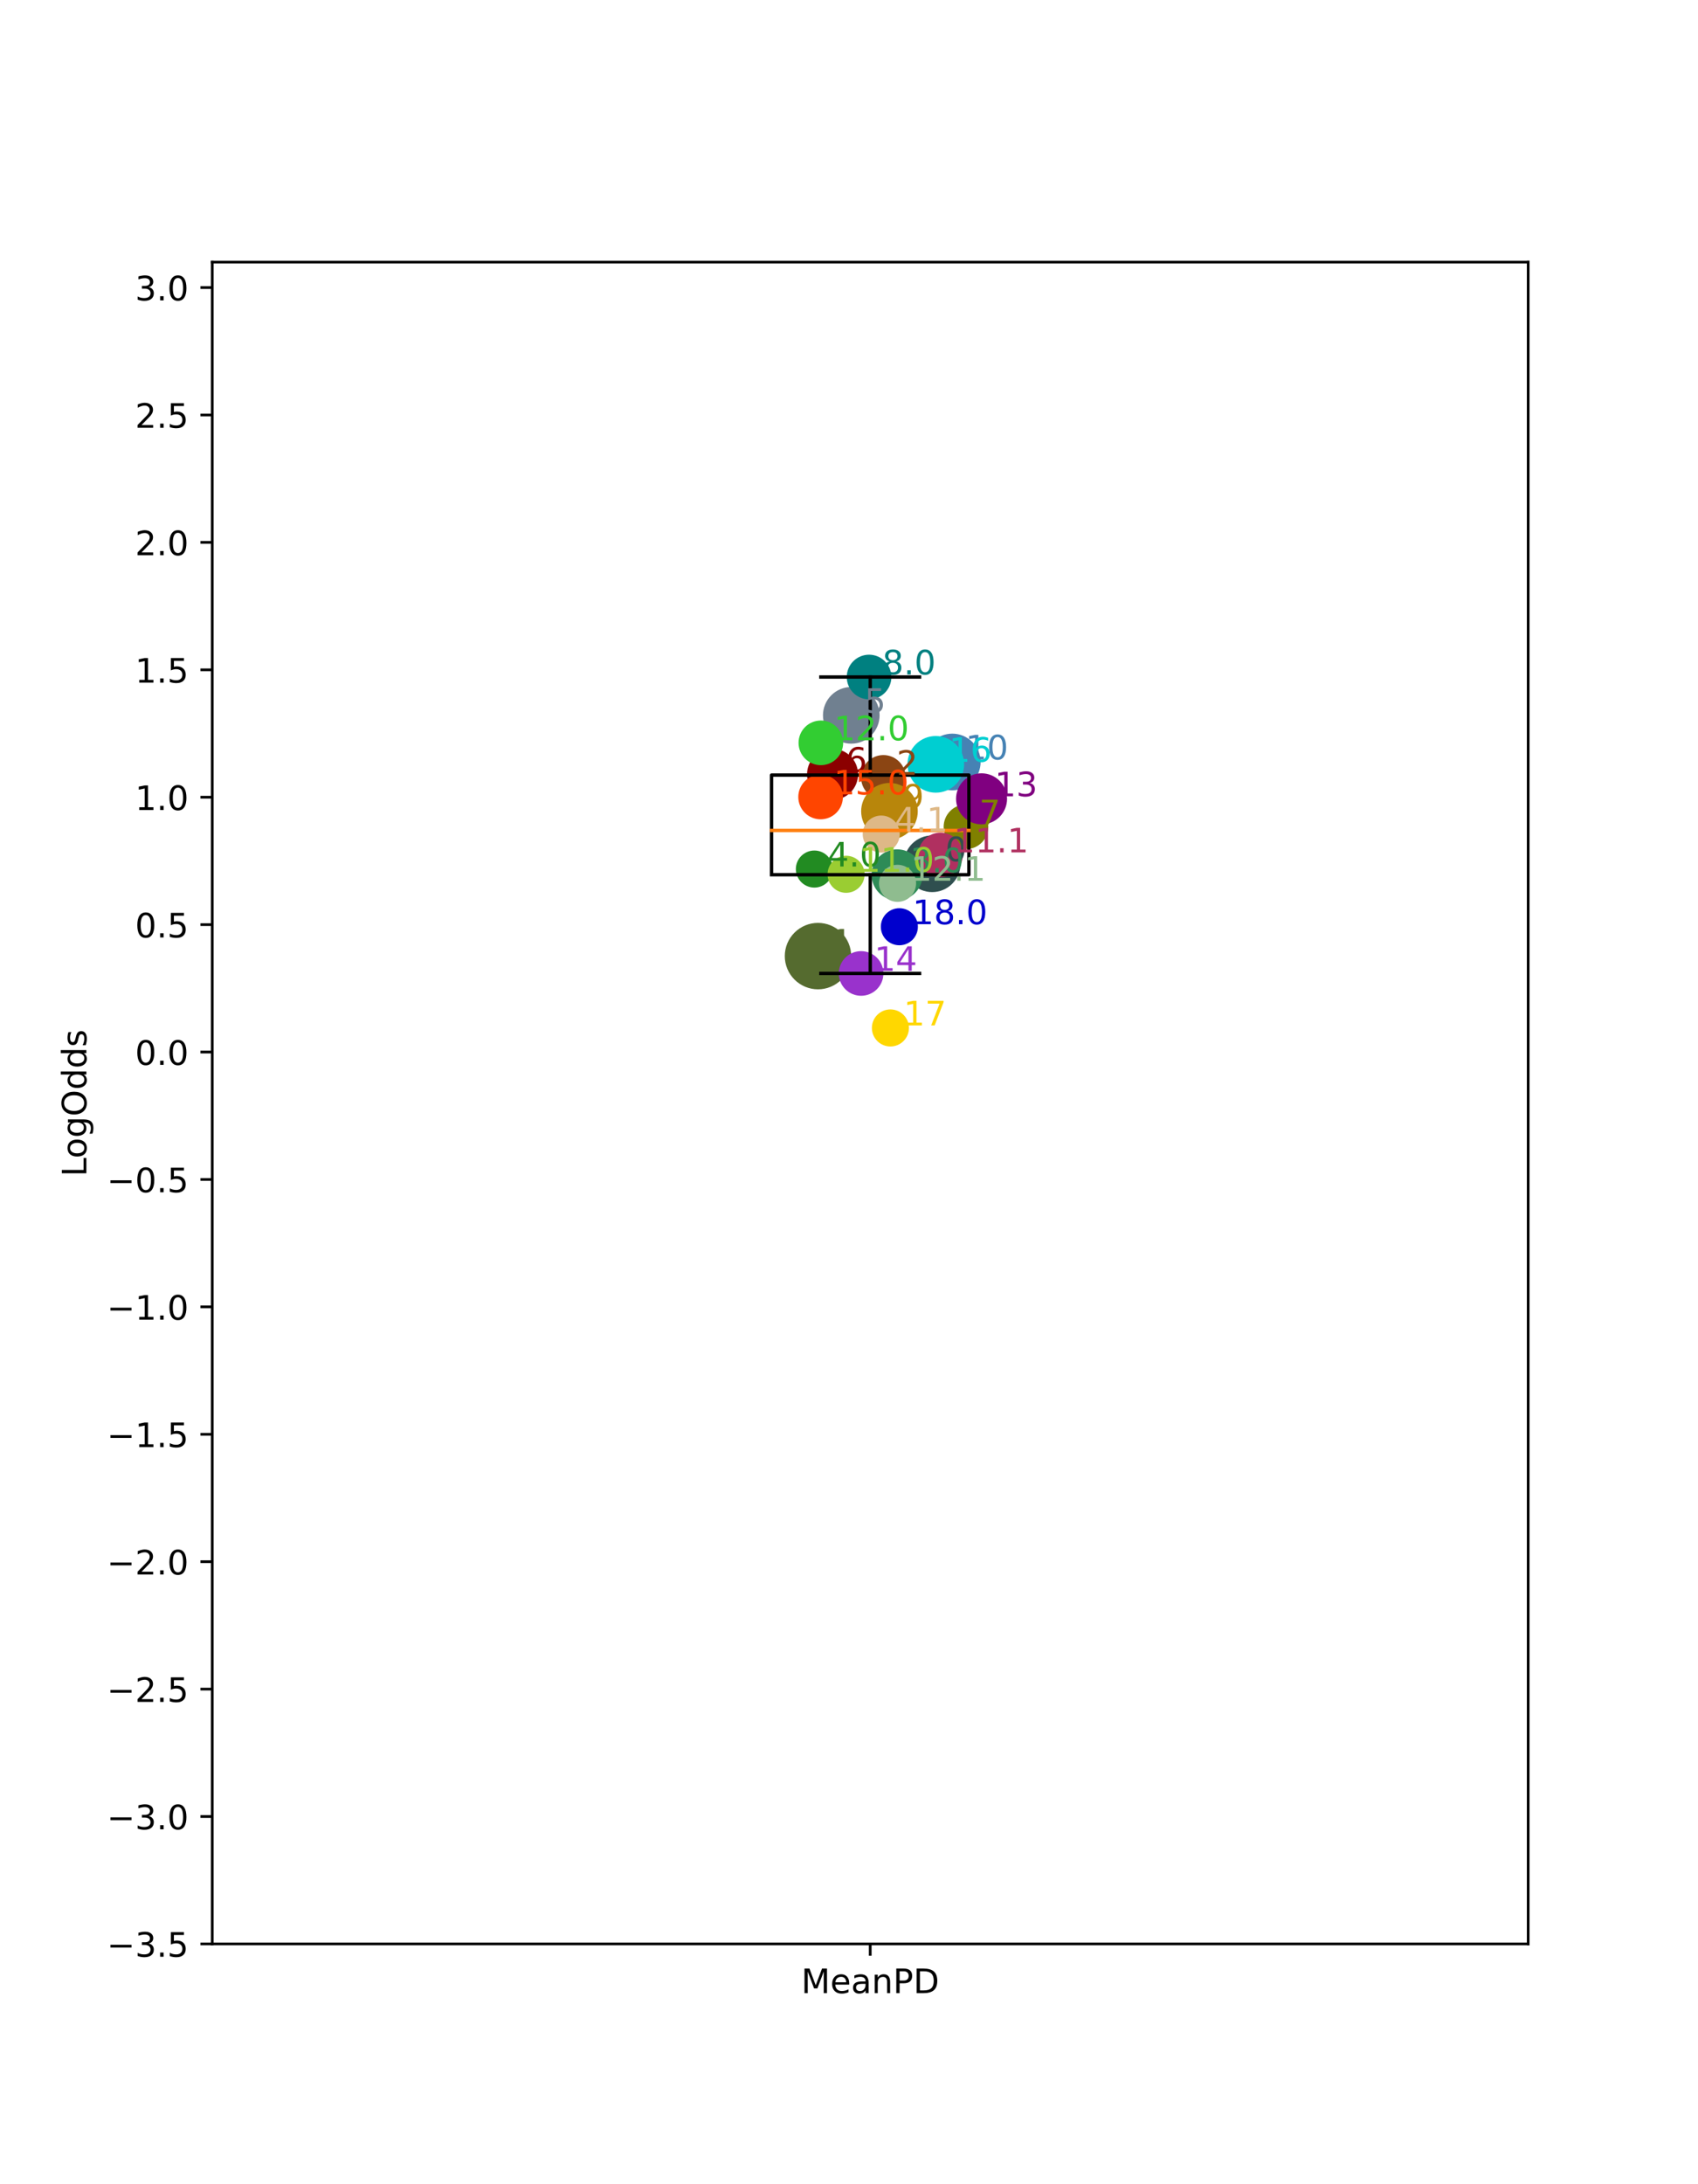 <?xml version="1.0" encoding="utf-8" standalone="no"?>
<!DOCTYPE svg PUBLIC "-//W3C//DTD SVG 1.1//EN"
  "http://www.w3.org/Graphics/SVG/1.1/DTD/svg11.dtd">
<!-- Created with matplotlib (https://matplotlib.org/) -->
<svg height="648pt" version="1.1" viewBox="0 0 504 648" width="504pt" xmlns="http://www.w3.org/2000/svg" xmlns:xlink="http://www.w3.org/1999/xlink">
 <defs>
  <style type="text/css">*{stroke-linecap:butt;stroke-linejoin:round;}</style>
 </defs>
 <g id="figure_1">
  <g id="patch_1">
   <path d="M 0 648 
L 504 648 
L 504 0 
L 0 0 
z
" style="fill:#ffffff;"/>
  </g>
  <g id="axes_1">
   <g id="patch_2">
    <path d="M 63 576.72 
L 453.6 576.72 
L 453.6 77.76 
L 63 77.76 
z
" style="fill:#ffffff;"/>
   </g>
   <g id="PathCollection_1">
    <path clip-path="url(#pec681e941c)" d="M 276.684 264.166 
C 278.781 264.166 280.792 263.333 282.274 261.85 
C 283.757 260.368 284.59 258.357 284.59 256.26 
C 284.59 254.163 283.757 252.152 282.274 250.67 
C 280.792 249.187 278.781 248.354 276.684 248.354 
C 274.588 248.354 272.577 249.187 271.094 250.67 
C 269.611 252.152 268.778 254.163 268.778 256.26 
C 268.778 258.357 269.611 260.368 271.094 261.85 
C 272.577 263.333 274.588 264.166 276.684 264.166 
z
" style="fill:#2f4f4f;stroke:#2f4f4f;"/>
    <path clip-path="url(#pec681e941c)" d="M 242.794 293.008 
C 245.274 293.008 247.654 292.022 249.408 290.268 
C 251.162 288.514 252.148 286.134 252.148 283.654 
C 252.148 281.173 251.162 278.793 249.408 277.039 
C 247.654 275.285 245.274 274.299 242.794 274.299 
C 240.313 274.299 237.934 275.285 236.179 277.039 
C 234.425 278.793 233.44 281.173 233.44 283.654 
C 233.44 286.134 234.425 288.514 236.179 290.268 
C 237.934 292.022 240.313 293.008 242.794 293.008 
z
" style="fill:#556b2f;stroke:#556b2f;"/>
    <path clip-path="url(#pec681e941c)" d="M 262.203 236.757 
C 263.827 236.757 265.385 236.112 266.533 234.963 
C 267.682 233.815 268.327 232.257 268.327 230.633 
C 268.327 229.009 267.682 227.451 266.533 226.303 
C 265.385 225.155 263.827 224.509 262.203 224.509 
C 260.579 224.509 259.021 225.155 257.873 226.303 
C 256.725 227.451 256.079 229.009 256.079 230.633 
C 256.079 232.257 256.725 233.815 257.873 234.963 
C 259.021 236.112 260.579 236.757 262.203 236.757 
z
" style="fill:#8b4513;stroke:#8b4513;"/>
    <path clip-path="url(#pec681e941c)" d="M 266.28 266.62 
C 268.155 266.62 269.954 265.875 271.28 264.549 
C 272.606 263.223 273.351 261.424 273.351 259.549 
C 273.351 257.674 272.606 255.875 271.28 254.549 
C 269.954 253.223 268.155 252.478 266.28 252.478 
C 264.405 252.478 262.606 253.223 261.28 254.549 
C 259.954 255.875 259.209 257.674 259.209 259.549 
C 259.209 261.424 259.954 263.223 261.28 264.549 
C 262.606 265.875 264.405 266.62 266.28 266.62 
z
" style="fill:#2e8b57;stroke:#2e8b57;"/>
    <path clip-path="url(#pec681e941c)" d="M 241.723 262.829 
C 243.049 262.829 244.321 262.302 245.258 261.364 
C 246.196 260.427 246.723 259.155 246.723 257.829 
C 246.723 256.503 246.196 255.231 245.258 254.293 
C 244.321 253.355 243.049 252.829 241.723 252.829 
C 240.397 252.829 239.125 253.355 238.187 254.293 
C 237.25 255.231 236.723 256.503 236.723 257.829 
C 236.723 259.155 237.25 260.427 238.187 261.364 
C 239.125 262.302 240.397 262.829 241.723 262.829 
z
" style="fill:#228b22;stroke:#228b22;"/>
    <path clip-path="url(#pec681e941c)" d="M 252.68 220.128 
C 254.777 220.128 256.788 219.295 258.27 217.812 
C 259.753 216.33 260.586 214.318 260.586 212.222 
C 260.586 210.125 259.753 208.114 258.27 206.632 
C 256.788 205.149 254.777 204.316 252.68 204.316 
C 250.584 204.316 248.573 205.149 247.09 206.632 
C 245.608 208.114 244.775 210.125 244.775 212.222 
C 244.775 214.318 245.608 216.33 247.09 217.812 
C 248.573 219.295 250.584 220.128 252.68 220.128 
z
" style="fill:#708090;stroke:#708090;"/>
    <path clip-path="url(#pec681e941c)" d="M 247.116 236.797 
C 248.991 236.797 250.79 236.051 252.116 234.725 
C 253.442 233.399 254.187 231.601 254.187 229.725 
C 254.187 227.85 253.442 226.051 252.116 224.725 
C 250.79 223.399 248.991 222.654 247.116 222.654 
C 245.241 222.654 243.442 223.399 242.116 224.725 
C 240.79 226.051 240.045 227.85 240.045 229.725 
C 240.045 231.601 240.79 233.399 242.116 234.725 
C 243.442 236.051 245.241 236.797 247.116 236.797 
z
" style="fill:#8b0000;stroke:#8b0000;"/>
    <path clip-path="url(#pec681e941c)" d="M 286.717 251.418 
C 288.341 251.418 289.899 250.772 291.047 249.624 
C 292.195 248.476 292.841 246.918 292.841 245.294 
C 292.841 243.67 292.195 242.112 291.047 240.964 
C 289.899 239.815 288.341 239.17 286.717 239.17 
C 285.093 239.17 283.535 239.815 282.387 240.964 
C 281.238 242.112 280.593 243.67 280.593 245.294 
C 280.593 246.918 281.238 248.476 282.387 249.624 
C 283.535 250.772 285.093 251.418 286.717 251.418 
z
" style="fill:#808000;stroke:#808000;"/>
    <path clip-path="url(#pec681e941c)" d="M 257.957 206.979 
C 259.581 206.979 261.138 206.333 262.287 205.185 
C 263.435 204.037 264.08 202.479 264.08 200.855 
C 264.08 199.231 263.435 197.673 262.287 196.525 
C 261.138 195.376 259.581 194.731 257.957 194.731 
C 256.333 194.731 254.775 195.376 253.626 196.525 
C 252.478 197.673 251.833 199.231 251.833 200.855 
C 251.833 202.479 252.478 204.037 253.626 205.185 
C 254.775 206.333 256.333 206.979 257.957 206.979 
z
" style="fill:#008080;stroke:#008080;"/>
    <path clip-path="url(#pec681e941c)" d="M 264.011 248.595 
C 266.107 248.595 268.118 247.762 269.601 246.279 
C 271.083 244.797 271.916 242.786 271.916 240.689 
C 271.916 238.592 271.083 236.581 269.601 235.099 
C 268.118 233.616 266.107 232.783 264.011 232.783 
C 261.914 232.783 259.903 233.616 258.421 235.099 
C 256.938 236.581 256.105 238.592 256.105 240.689 
C 256.105 242.786 256.938 244.797 258.421 246.279 
C 259.903 247.762 261.914 248.595 264.011 248.595 
z
" style="fill:#b8860b;stroke:#b8860b;"/>
    <path clip-path="url(#pec681e941c)" d="M 282.661 233.969 
C 284.757 233.969 286.768 233.136 288.251 231.653 
C 289.733 230.171 290.566 228.16 290.566 226.063 
C 290.566 223.966 289.733 221.955 288.251 220.473 
C 286.768 218.99 284.757 218.157 282.661 218.157 
C 280.564 218.157 278.553 218.99 277.07 220.473 
C 275.588 221.955 274.755 223.966 274.755 226.063 
C 274.755 228.16 275.588 230.171 277.07 231.653 
C 278.553 233.136 280.564 233.969 282.661 233.969 
z
" style="fill:#4682b4;stroke:#4682b4;"/>
    <path clip-path="url(#pec681e941c)" d="M 251.138 264.383 
C 252.464 264.383 253.736 263.856 254.674 262.918 
C 255.611 261.981 256.138 260.709 256.138 259.383 
C 256.138 258.057 255.611 256.785 254.674 255.847 
C 253.736 254.91 252.464 254.383 251.138 254.383 
C 249.812 254.383 248.54 254.91 247.603 255.847 
C 246.665 256.785 246.138 258.057 246.138 259.383 
C 246.138 260.709 246.665 261.981 247.603 262.918 
C 248.54 263.856 249.812 264.383 251.138 264.383 
z
" style="fill:#9acd32;stroke:#9acd32;"/>
    <path clip-path="url(#pec681e941c)" d="M 243.649 226.507 
C 245.273 226.507 246.831 225.862 247.979 224.714 
C 249.128 223.565 249.773 222.008 249.773 220.384 
C 249.773 218.76 249.128 217.202 247.979 216.053 
C 246.831 214.905 245.273 214.26 243.649 214.26 
C 242.025 214.26 240.467 214.905 239.319 216.053 
C 238.171 217.202 237.525 218.76 237.525 220.384 
C 237.525 222.008 238.171 223.565 239.319 224.714 
C 240.467 225.862 242.025 226.507 243.649 226.507 
z
" style="fill:#32cd32;stroke:#32cd32;"/>
    <path clip-path="url(#pec681e941c)" d="M 266.412 267.062 
C 267.738 267.062 269.01 266.535 269.948 265.598 
C 270.886 264.66 271.412 263.388 271.412 262.062 
C 271.412 260.736 270.886 259.464 269.948 258.527 
C 269.01 257.589 267.738 257.062 266.412 257.062 
C 265.086 257.062 263.815 257.589 262.877 258.527 
C 261.939 259.464 261.412 260.736 261.412 262.062 
C 261.412 263.388 261.939 264.66 262.877 265.598 
C 263.815 266.535 265.086 267.062 266.412 267.062 
z
" style="fill:#8fbc8f;stroke:#8fbc8f;"/>
    <path clip-path="url(#pec681e941c)" d="M 291.344 244.065 
C 293.219 244.065 295.018 243.32 296.344 241.994 
C 297.67 240.668 298.415 238.869 298.415 236.994 
C 298.415 235.119 297.67 233.32 296.344 231.994 
C 295.018 230.668 293.219 229.923 291.344 229.923 
C 289.469 229.923 287.67 230.668 286.344 231.994 
C 285.018 233.32 284.273 235.119 284.273 236.994 
C 284.273 238.869 285.018 240.668 286.344 241.994 
C 287.67 243.32 289.469 244.065 291.344 244.065 
z
" style="fill:#800080;stroke:#800080;"/>
    <path clip-path="url(#pec681e941c)" d="M 279.157 259.769 
C 280.781 259.769 282.339 259.124 283.487 257.976 
C 284.636 256.827 285.281 255.27 285.281 253.645 
C 285.281 252.021 284.636 250.464 283.487 249.315 
C 282.339 248.167 280.781 247.522 279.157 247.522 
C 277.533 247.522 275.975 248.167 274.827 249.315 
C 273.679 250.464 273.033 252.021 273.033 253.645 
C 273.033 255.27 273.679 256.827 274.827 257.976 
C 275.975 259.124 277.533 259.769 279.157 259.769 
z
" style="fill:#b03060;stroke:#b03060;"/>
    <path clip-path="url(#pec681e941c)" d="M 255.595 294.925 
C 257.219 294.925 258.776 294.279 259.925 293.131 
C 261.073 291.983 261.718 290.425 261.718 288.801 
C 261.718 287.177 261.073 285.619 259.925 284.471 
C 258.776 283.322 257.219 282.677 255.595 282.677 
C 253.971 282.677 252.413 283.322 251.265 284.471 
C 250.116 285.619 249.471 287.177 249.471 288.801 
C 249.471 290.425 250.116 291.983 251.265 293.131 
C 252.413 294.279 253.971 294.925 255.595 294.925 
z
" style="fill:#9932cc;stroke:#9932cc;"/>
    <path clip-path="url(#pec681e941c)" d="M 243.571 242.57 
C 245.196 242.57 246.753 241.925 247.902 240.777 
C 249.05 239.628 249.695 238.071 249.695 236.446 
C 249.695 234.822 249.05 233.265 247.902 232.116 
C 246.753 230.968 245.196 230.323 243.571 230.323 
C 241.947 230.323 240.39 230.968 239.241 232.116 
C 238.093 233.265 237.448 234.822 237.448 236.446 
C 237.448 238.071 238.093 239.628 239.241 240.777 
C 240.39 241.925 241.947 242.57 243.571 242.57 
z
" style="fill:#ff4500;stroke:#ff4500;"/>
    <path clip-path="url(#pec681e941c)" d="M 277.763 234.667 
C 279.86 234.667 281.871 233.834 283.353 232.352 
C 284.836 230.869 285.669 228.858 285.669 226.762 
C 285.669 224.665 284.836 222.654 283.353 221.172 
C 281.871 219.689 279.86 218.856 277.763 218.856 
C 275.667 218.856 273.656 219.689 272.173 221.172 
C 270.691 222.654 269.858 224.665 269.858 226.762 
C 269.858 228.858 270.691 230.869 272.173 232.352 
C 273.656 233.834 275.667 234.667 277.763 234.667 
z
" style="fill:#00ced1;stroke:#00ced1;"/>
    <path clip-path="url(#pec681e941c)" d="M 264.294 309.969 
C 265.62 309.969 266.892 309.443 267.829 308.505 
C 268.767 307.567 269.294 306.295 269.294 304.969 
C 269.294 303.643 268.767 302.372 267.829 301.434 
C 266.892 300.496 265.62 299.969 264.294 299.969 
C 262.968 299.969 261.696 300.496 260.758 301.434 
C 259.82 302.372 259.294 303.643 259.294 304.969 
C 259.294 306.295 259.82 307.567 260.758 308.505 
C 261.696 309.443 262.968 309.969 264.294 309.969 
z
" style="fill:#ffd700;stroke:#ffd700;"/>
    <path clip-path="url(#pec681e941c)" d="M 266.947 279.941 
C 268.273 279.941 269.544 279.414 270.482 278.477 
C 271.42 277.539 271.947 276.267 271.947 274.941 
C 271.947 273.615 271.42 272.343 270.482 271.406 
C 269.544 270.468 268.273 269.941 266.947 269.941 
C 265.621 269.941 264.349 270.468 263.411 271.406 
C 262.473 272.343 261.947 273.615 261.947 274.941 
C 261.947 276.267 262.473 277.539 263.411 278.477 
C 264.349 279.414 265.621 279.941 266.947 279.941 
z
" style="fill:#0000cd;stroke:#0000cd;"/>
    <path clip-path="url(#pec681e941c)" d="M 261.569 252.452 
C 262.895 252.452 264.167 251.926 265.104 250.988 
C 266.042 250.05 266.569 248.778 266.569 247.452 
C 266.569 246.126 266.042 244.855 265.104 243.917 
C 264.167 242.979 262.895 242.452 261.569 242.452 
C 260.243 242.452 258.971 242.979 258.033 243.917 
C 257.096 244.855 256.569 246.126 256.569 247.452 
C 256.569 248.778 257.096 250.05 258.033 250.988 
C 258.971 251.926 260.243 252.452 261.569 252.452 
z
" style="fill:#deb887;stroke:#deb887;"/>
   </g>
   <g id="matplotlib.axis_1">
    <g id="xtick_1">
     <g id="line2d_1">
      <defs>
       <path d="M 0 0 
L 0 3.5 
" id="m91cf5be1f8" style="stroke:#000000;stroke-width:0.8;"/>
      </defs>
      <g>
       <use style="stroke:#000000;stroke-width:0.8;" x="258.3" xlink:href="#m91cf5be1f8" y="576.72"/>
      </g>
     </g>
     <g id="text_1">
      <!-- MeanPD -->
      <g transform="translate(237.812 591.318)scale(0.1 -0.1)">
       <defs>
        <path d="M 9.812 72.906 
L 24.516 72.906 
L 43.109 23.297 
L 61.812 72.906 
L 76.516 72.906 
L 76.516 0 
L 66.891 0 
L 66.891 64.016 
L 48.094 14.016 
L 38.188 14.016 
L 19.391 64.016 
L 19.391 0 
L 9.812 0 
z
" id="DejaVuSans-77"/>
        <path d="M 56.203 29.594 
L 56.203 25.203 
L 14.891 25.203 
Q 15.484 15.922 20.484 11.062 
Q 25.484 6.203 34.422 6.203 
Q 39.594 6.203 44.453 7.469 
Q 49.312 8.734 54.109 11.281 
L 54.109 2.781 
Q 49.266 0.734 44.188 -0.344 
Q 39.109 -1.422 33.891 -1.422 
Q 20.797 -1.422 13.156 6.188 
Q 5.516 13.812 5.516 26.812 
Q 5.516 40.234 12.766 48.109 
Q 20.016 56 32.328 56 
Q 43.359 56 49.781 48.891 
Q 56.203 41.797 56.203 29.594 
z
M 47.219 32.234 
Q 47.125 39.594 43.094 43.984 
Q 39.062 48.391 32.422 48.391 
Q 24.906 48.391 20.391 44.141 
Q 15.875 39.891 15.188 32.172 
z
" id="DejaVuSans-101"/>
        <path d="M 34.281 27.484 
Q 23.391 27.484 19.188 25 
Q 14.984 22.516 14.984 16.5 
Q 14.984 11.719 18.141 8.906 
Q 21.297 6.109 26.703 6.109 
Q 34.188 6.109 38.703 11.406 
Q 43.219 16.703 43.219 25.484 
L 43.219 27.484 
z
M 52.203 31.203 
L 52.203 0 
L 43.219 0 
L 43.219 8.297 
Q 40.141 3.328 35.547 0.953 
Q 30.953 -1.422 24.312 -1.422 
Q 15.922 -1.422 10.953 3.297 
Q 6 8.016 6 15.922 
Q 6 25.141 12.172 29.828 
Q 18.359 34.516 30.609 34.516 
L 43.219 34.516 
L 43.219 35.406 
Q 43.219 41.609 39.141 45 
Q 35.062 48.391 27.688 48.391 
Q 23 48.391 18.547 47.266 
Q 14.109 46.141 10.016 43.891 
L 10.016 52.203 
Q 14.938 54.109 19.578 55.047 
Q 24.219 56 28.609 56 
Q 40.484 56 46.344 49.844 
Q 52.203 43.703 52.203 31.203 
z
" id="DejaVuSans-97"/>
        <path d="M 54.891 33.016 
L 54.891 0 
L 45.906 0 
L 45.906 32.719 
Q 45.906 40.484 42.875 44.328 
Q 39.844 48.188 33.797 48.188 
Q 26.516 48.188 22.312 43.547 
Q 18.109 38.922 18.109 30.906 
L 18.109 0 
L 9.078 0 
L 9.078 54.688 
L 18.109 54.688 
L 18.109 46.188 
Q 21.344 51.125 25.703 53.562 
Q 30.078 56 35.797 56 
Q 45.219 56 50.047 50.172 
Q 54.891 44.344 54.891 33.016 
z
" id="DejaVuSans-110"/>
        <path d="M 19.672 64.797 
L 19.672 37.406 
L 32.078 37.406 
Q 38.969 37.406 42.719 40.969 
Q 46.484 44.531 46.484 51.125 
Q 46.484 57.672 42.719 61.234 
Q 38.969 64.797 32.078 64.797 
z
M 9.812 72.906 
L 32.078 72.906 
Q 44.344 72.906 50.609 67.359 
Q 56.891 61.812 56.891 51.125 
Q 56.891 40.328 50.609 34.812 
Q 44.344 29.297 32.078 29.297 
L 19.672 29.297 
L 19.672 0 
L 9.812 0 
z
" id="DejaVuSans-80"/>
        <path d="M 19.672 64.797 
L 19.672 8.109 
L 31.594 8.109 
Q 46.688 8.109 53.688 14.938 
Q 60.688 21.781 60.688 36.531 
Q 60.688 51.172 53.688 57.984 
Q 46.688 64.797 31.594 64.797 
z
M 9.812 72.906 
L 30.078 72.906 
Q 51.266 72.906 61.172 64.094 
Q 71.094 55.281 71.094 36.531 
Q 71.094 17.672 61.125 8.828 
Q 51.172 0 30.078 0 
L 9.812 0 
z
" id="DejaVuSans-68"/>
       </defs>
       <use xlink:href="#DejaVuSans-77"/>
       <use x="86.279" xlink:href="#DejaVuSans-101"/>
       <use x="147.803" xlink:href="#DejaVuSans-97"/>
       <use x="209.082" xlink:href="#DejaVuSans-110"/>
       <use x="272.461" xlink:href="#DejaVuSans-80"/>
       <use x="332.764" xlink:href="#DejaVuSans-68"/>
      </g>
     </g>
    </g>
   </g>
   <g id="matplotlib.axis_2">
    <g id="ytick_1">
     <g id="line2d_2">
      <defs>
       <path d="M 0 0 
L -3.5 0 
" id="m4e629fe6c2" style="stroke:#000000;stroke-width:0.8;"/>
      </defs>
      <g>
       <use style="stroke:#000000;stroke-width:0.8;" x="63" xlink:href="#m4e629fe6c2" y="576.72"/>
      </g>
     </g>
     <g id="text_2">
      <!-- −3.5 -->
      <g transform="translate(31.717 580.519)scale(0.1 -0.1)">
       <defs>
        <path d="M 10.594 35.5 
L 73.188 35.5 
L 73.188 27.203 
L 10.594 27.203 
z
" id="DejaVuSans-8722"/>
        <path d="M 40.578 39.312 
Q 47.656 37.797 51.625 33 
Q 55.609 28.219 55.609 21.188 
Q 55.609 10.406 48.188 4.484 
Q 40.766 -1.422 27.094 -1.422 
Q 22.516 -1.422 17.656 -0.516 
Q 12.797 0.391 7.625 2.203 
L 7.625 11.719 
Q 11.719 9.328 16.594 8.109 
Q 21.484 6.891 26.812 6.891 
Q 36.078 6.891 40.938 10.547 
Q 45.797 14.203 45.797 21.188 
Q 45.797 27.641 41.281 31.266 
Q 36.766 34.906 28.719 34.906 
L 20.219 34.906 
L 20.219 43.016 
L 29.109 43.016 
Q 36.375 43.016 40.234 45.922 
Q 44.094 48.828 44.094 54.297 
Q 44.094 59.906 40.109 62.906 
Q 36.141 65.922 28.719 65.922 
Q 24.656 65.922 20.016 65.031 
Q 15.375 64.156 9.812 62.312 
L 9.812 71.094 
Q 15.438 72.656 20.344 73.438 
Q 25.25 74.219 29.594 74.219 
Q 40.828 74.219 47.359 69.109 
Q 53.906 64.016 53.906 55.328 
Q 53.906 49.266 50.438 45.094 
Q 46.969 40.922 40.578 39.312 
z
" id="DejaVuSans-51"/>
        <path d="M 10.688 12.406 
L 21 12.406 
L 21 0 
L 10.688 0 
z
" id="DejaVuSans-46"/>
        <path d="M 10.797 72.906 
L 49.516 72.906 
L 49.516 64.594 
L 19.828 64.594 
L 19.828 46.734 
Q 21.969 47.469 24.109 47.828 
Q 26.266 48.188 28.422 48.188 
Q 40.625 48.188 47.75 41.5 
Q 54.891 34.812 54.891 23.391 
Q 54.891 11.625 47.562 5.094 
Q 40.234 -1.422 26.906 -1.422 
Q 22.312 -1.422 17.547 -0.641 
Q 12.797 0.141 7.719 1.703 
L 7.719 11.625 
Q 12.109 9.234 16.797 8.062 
Q 21.484 6.891 26.703 6.891 
Q 35.156 6.891 40.078 11.328 
Q 45.016 15.766 45.016 23.391 
Q 45.016 31 40.078 35.438 
Q 35.156 39.891 26.703 39.891 
Q 22.75 39.891 18.812 39.016 
Q 14.891 38.141 10.797 36.281 
z
" id="DejaVuSans-53"/>
       </defs>
       <use xlink:href="#DejaVuSans-8722"/>
       <use x="83.789" xlink:href="#DejaVuSans-51"/>
       <use x="147.412" xlink:href="#DejaVuSans-46"/>
       <use x="179.199" xlink:href="#DejaVuSans-53"/>
      </g>
     </g>
    </g>
    <g id="ytick_2">
     <g id="line2d_3">
      <g>
       <use style="stroke:#000000;stroke-width:0.8;" x="63" xlink:href="#m4e629fe6c2" y="538.92"/>
      </g>
     </g>
     <g id="text_3">
      <!-- −3.0 -->
      <g transform="translate(31.717 542.719)scale(0.1 -0.1)">
       <defs>
        <path d="M 31.781 66.406 
Q 24.172 66.406 20.328 58.906 
Q 16.5 51.422 16.5 36.375 
Q 16.5 21.391 20.328 13.891 
Q 24.172 6.391 31.781 6.391 
Q 39.453 6.391 43.281 13.891 
Q 47.125 21.391 47.125 36.375 
Q 47.125 51.422 43.281 58.906 
Q 39.453 66.406 31.781 66.406 
z
M 31.781 74.219 
Q 44.047 74.219 50.516 64.516 
Q 56.984 54.828 56.984 36.375 
Q 56.984 17.969 50.516 8.266 
Q 44.047 -1.422 31.781 -1.422 
Q 19.531 -1.422 13.062 8.266 
Q 6.594 17.969 6.594 36.375 
Q 6.594 54.828 13.062 64.516 
Q 19.531 74.219 31.781 74.219 
z
" id="DejaVuSans-48"/>
       </defs>
       <use xlink:href="#DejaVuSans-8722"/>
       <use x="83.789" xlink:href="#DejaVuSans-51"/>
       <use x="147.412" xlink:href="#DejaVuSans-46"/>
       <use x="179.199" xlink:href="#DejaVuSans-48"/>
      </g>
     </g>
    </g>
    <g id="ytick_3">
     <g id="line2d_4">
      <g>
       <use style="stroke:#000000;stroke-width:0.8;" x="63" xlink:href="#m4e629fe6c2" y="501.12"/>
      </g>
     </g>
     <g id="text_4">
      <!-- −2.5 -->
      <g transform="translate(31.717 504.919)scale(0.1 -0.1)">
       <defs>
        <path d="M 19.188 8.297 
L 53.609 8.297 
L 53.609 0 
L 7.328 0 
L 7.328 8.297 
Q 12.938 14.109 22.625 23.891 
Q 32.328 33.688 34.812 36.531 
Q 39.547 41.844 41.422 45.531 
Q 43.312 49.219 43.312 52.781 
Q 43.312 58.594 39.234 62.25 
Q 35.156 65.922 28.609 65.922 
Q 23.969 65.922 18.812 64.312 
Q 13.672 62.703 7.812 59.422 
L 7.812 69.391 
Q 13.766 71.781 18.938 73 
Q 24.125 74.219 28.422 74.219 
Q 39.75 74.219 46.484 68.547 
Q 53.219 62.891 53.219 53.422 
Q 53.219 48.922 51.531 44.891 
Q 49.859 40.875 45.406 35.406 
Q 44.188 33.984 37.641 27.219 
Q 31.109 20.453 19.188 8.297 
z
" id="DejaVuSans-50"/>
       </defs>
       <use xlink:href="#DejaVuSans-8722"/>
       <use x="83.789" xlink:href="#DejaVuSans-50"/>
       <use x="147.412" xlink:href="#DejaVuSans-46"/>
       <use x="179.199" xlink:href="#DejaVuSans-53"/>
      </g>
     </g>
    </g>
    <g id="ytick_4">
     <g id="line2d_5">
      <g>
       <use style="stroke:#000000;stroke-width:0.8;" x="63" xlink:href="#m4e629fe6c2" y="463.32"/>
      </g>
     </g>
     <g id="text_5">
      <!-- −2.0 -->
      <g transform="translate(31.717 467.119)scale(0.1 -0.1)">
       <use xlink:href="#DejaVuSans-8722"/>
       <use x="83.789" xlink:href="#DejaVuSans-50"/>
       <use x="147.412" xlink:href="#DejaVuSans-46"/>
       <use x="179.199" xlink:href="#DejaVuSans-48"/>
      </g>
     </g>
    </g>
    <g id="ytick_5">
     <g id="line2d_6">
      <g>
       <use style="stroke:#000000;stroke-width:0.8;" x="63" xlink:href="#m4e629fe6c2" y="425.52"/>
      </g>
     </g>
     <g id="text_6">
      <!-- −1.5 -->
      <g transform="translate(31.717 429.319)scale(0.1 -0.1)">
       <defs>
        <path d="M 12.406 8.297 
L 28.516 8.297 
L 28.516 63.922 
L 10.984 60.406 
L 10.984 69.391 
L 28.422 72.906 
L 38.281 72.906 
L 38.281 8.297 
L 54.391 8.297 
L 54.391 0 
L 12.406 0 
z
" id="DejaVuSans-49"/>
       </defs>
       <use xlink:href="#DejaVuSans-8722"/>
       <use x="83.789" xlink:href="#DejaVuSans-49"/>
       <use x="147.412" xlink:href="#DejaVuSans-46"/>
       <use x="179.199" xlink:href="#DejaVuSans-53"/>
      </g>
     </g>
    </g>
    <g id="ytick_6">
     <g id="line2d_7">
      <g>
       <use style="stroke:#000000;stroke-width:0.8;" x="63" xlink:href="#m4e629fe6c2" y="387.72"/>
      </g>
     </g>
     <g id="text_7">
      <!-- −1.0 -->
      <g transform="translate(31.717 391.519)scale(0.1 -0.1)">
       <use xlink:href="#DejaVuSans-8722"/>
       <use x="83.789" xlink:href="#DejaVuSans-49"/>
       <use x="147.412" xlink:href="#DejaVuSans-46"/>
       <use x="179.199" xlink:href="#DejaVuSans-48"/>
      </g>
     </g>
    </g>
    <g id="ytick_7">
     <g id="line2d_8">
      <g>
       <use style="stroke:#000000;stroke-width:0.8;" x="63" xlink:href="#m4e629fe6c2" y="349.92"/>
      </g>
     </g>
     <g id="text_8">
      <!-- −0.5 -->
      <g transform="translate(31.717 353.719)scale(0.1 -0.1)">
       <use xlink:href="#DejaVuSans-8722"/>
       <use x="83.789" xlink:href="#DejaVuSans-48"/>
       <use x="147.412" xlink:href="#DejaVuSans-46"/>
       <use x="179.199" xlink:href="#DejaVuSans-53"/>
      </g>
     </g>
    </g>
    <g id="ytick_8">
     <g id="line2d_9">
      <g>
       <use style="stroke:#000000;stroke-width:0.8;" x="63" xlink:href="#m4e629fe6c2" y="312.12"/>
      </g>
     </g>
     <g id="text_9">
      <!-- 0.0 -->
      <g transform="translate(40.097 315.919)scale(0.1 -0.1)">
       <use xlink:href="#DejaVuSans-48"/>
       <use x="63.623" xlink:href="#DejaVuSans-46"/>
       <use x="95.41" xlink:href="#DejaVuSans-48"/>
      </g>
     </g>
    </g>
    <g id="ytick_9">
     <g id="line2d_10">
      <g>
       <use style="stroke:#000000;stroke-width:0.8;" x="63" xlink:href="#m4e629fe6c2" y="274.32"/>
      </g>
     </g>
     <g id="text_10">
      <!-- 0.5 -->
      <g transform="translate(40.097 278.119)scale(0.1 -0.1)">
       <use xlink:href="#DejaVuSans-48"/>
       <use x="63.623" xlink:href="#DejaVuSans-46"/>
       <use x="95.41" xlink:href="#DejaVuSans-53"/>
      </g>
     </g>
    </g>
    <g id="ytick_10">
     <g id="line2d_11">
      <g>
       <use style="stroke:#000000;stroke-width:0.8;" x="63" xlink:href="#m4e629fe6c2" y="236.52"/>
      </g>
     </g>
     <g id="text_11">
      <!-- 1.0 -->
      <g transform="translate(40.097 240.319)scale(0.1 -0.1)">
       <use xlink:href="#DejaVuSans-49"/>
       <use x="63.623" xlink:href="#DejaVuSans-46"/>
       <use x="95.41" xlink:href="#DejaVuSans-48"/>
      </g>
     </g>
    </g>
    <g id="ytick_11">
     <g id="line2d_12">
      <g>
       <use style="stroke:#000000;stroke-width:0.8;" x="63" xlink:href="#m4e629fe6c2" y="198.72"/>
      </g>
     </g>
     <g id="text_12">
      <!-- 1.5 -->
      <g transform="translate(40.097 202.519)scale(0.1 -0.1)">
       <use xlink:href="#DejaVuSans-49"/>
       <use x="63.623" xlink:href="#DejaVuSans-46"/>
       <use x="95.41" xlink:href="#DejaVuSans-53"/>
      </g>
     </g>
    </g>
    <g id="ytick_12">
     <g id="line2d_13">
      <g>
       <use style="stroke:#000000;stroke-width:0.8;" x="63" xlink:href="#m4e629fe6c2" y="160.92"/>
      </g>
     </g>
     <g id="text_13">
      <!-- 2.0 -->
      <g transform="translate(40.097 164.719)scale(0.1 -0.1)">
       <use xlink:href="#DejaVuSans-50"/>
       <use x="63.623" xlink:href="#DejaVuSans-46"/>
       <use x="95.41" xlink:href="#DejaVuSans-48"/>
      </g>
     </g>
    </g>
    <g id="ytick_13">
     <g id="line2d_14">
      <g>
       <use style="stroke:#000000;stroke-width:0.8;" x="63" xlink:href="#m4e629fe6c2" y="123.12"/>
      </g>
     </g>
     <g id="text_14">
      <!-- 2.5 -->
      <g transform="translate(40.097 126.919)scale(0.1 -0.1)">
       <use xlink:href="#DejaVuSans-50"/>
       <use x="63.623" xlink:href="#DejaVuSans-46"/>
       <use x="95.41" xlink:href="#DejaVuSans-53"/>
      </g>
     </g>
    </g>
    <g id="ytick_14">
     <g id="line2d_15">
      <g>
       <use style="stroke:#000000;stroke-width:0.8;" x="63" xlink:href="#m4e629fe6c2" y="85.32"/>
      </g>
     </g>
     <g id="text_15">
      <!-- 3.0 -->
      <g transform="translate(40.097 89.119)scale(0.1 -0.1)">
       <use xlink:href="#DejaVuSans-51"/>
       <use x="63.623" xlink:href="#DejaVuSans-46"/>
       <use x="95.41" xlink:href="#DejaVuSans-48"/>
      </g>
     </g>
    </g>
    <g id="text_16">
     <!-- LogOdds -->
     <g transform="translate(25.637 349.061)rotate(-90)scale(0.1 -0.1)">
      <defs>
       <path d="M 9.812 72.906 
L 19.672 72.906 
L 19.672 8.297 
L 55.172 8.297 
L 55.172 0 
L 9.812 0 
z
" id="DejaVuSans-76"/>
       <path d="M 30.609 48.391 
Q 23.391 48.391 19.188 42.75 
Q 14.984 37.109 14.984 27.297 
Q 14.984 17.484 19.156 11.844 
Q 23.344 6.203 30.609 6.203 
Q 37.797 6.203 41.984 11.859 
Q 46.188 17.531 46.188 27.297 
Q 46.188 37.016 41.984 42.703 
Q 37.797 48.391 30.609 48.391 
z
M 30.609 56 
Q 42.328 56 49.016 48.375 
Q 55.719 40.766 55.719 27.297 
Q 55.719 13.875 49.016 6.219 
Q 42.328 -1.422 30.609 -1.422 
Q 18.844 -1.422 12.172 6.219 
Q 5.516 13.875 5.516 27.297 
Q 5.516 40.766 12.172 48.375 
Q 18.844 56 30.609 56 
z
" id="DejaVuSans-111"/>
       <path d="M 45.406 27.984 
Q 45.406 37.75 41.375 43.109 
Q 37.359 48.484 30.078 48.484 
Q 22.859 48.484 18.828 43.109 
Q 14.797 37.75 14.797 27.984 
Q 14.797 18.266 18.828 12.891 
Q 22.859 7.516 30.078 7.516 
Q 37.359 7.516 41.375 12.891 
Q 45.406 18.266 45.406 27.984 
z
M 54.391 6.781 
Q 54.391 -7.172 48.188 -13.984 
Q 42 -20.797 29.203 -20.797 
Q 24.469 -20.797 20.266 -20.094 
Q 16.062 -19.391 12.109 -17.922 
L 12.109 -9.188 
Q 16.062 -11.328 19.922 -12.344 
Q 23.781 -13.375 27.781 -13.375 
Q 36.625 -13.375 41.016 -8.766 
Q 45.406 -4.156 45.406 5.172 
L 45.406 9.625 
Q 42.625 4.781 38.281 2.391 
Q 33.938 0 27.875 0 
Q 17.828 0 11.672 7.656 
Q 5.516 15.328 5.516 27.984 
Q 5.516 40.672 11.672 48.328 
Q 17.828 56 27.875 56 
Q 33.938 56 38.281 53.609 
Q 42.625 51.219 45.406 46.391 
L 45.406 54.688 
L 54.391 54.688 
z
" id="DejaVuSans-103"/>
       <path d="M 39.406 66.219 
Q 28.656 66.219 22.328 58.203 
Q 16.016 50.203 16.016 36.375 
Q 16.016 22.609 22.328 14.594 
Q 28.656 6.594 39.406 6.594 
Q 50.141 6.594 56.422 14.594 
Q 62.703 22.609 62.703 36.375 
Q 62.703 50.203 56.422 58.203 
Q 50.141 66.219 39.406 66.219 
z
M 39.406 74.219 
Q 54.734 74.219 63.906 63.938 
Q 73.094 53.656 73.094 36.375 
Q 73.094 19.141 63.906 8.859 
Q 54.734 -1.422 39.406 -1.422 
Q 24.031 -1.422 14.812 8.828 
Q 5.609 19.094 5.609 36.375 
Q 5.609 53.656 14.812 63.938 
Q 24.031 74.219 39.406 74.219 
z
" id="DejaVuSans-79"/>
       <path d="M 45.406 46.391 
L 45.406 75.984 
L 54.391 75.984 
L 54.391 0 
L 45.406 0 
L 45.406 8.203 
Q 42.578 3.328 38.25 0.953 
Q 33.938 -1.422 27.875 -1.422 
Q 17.969 -1.422 11.734 6.484 
Q 5.516 14.406 5.516 27.297 
Q 5.516 40.188 11.734 48.094 
Q 17.969 56 27.875 56 
Q 33.938 56 38.25 53.625 
Q 42.578 51.266 45.406 46.391 
z
M 14.797 27.297 
Q 14.797 17.391 18.875 11.75 
Q 22.953 6.109 30.078 6.109 
Q 37.203 6.109 41.297 11.75 
Q 45.406 17.391 45.406 27.297 
Q 45.406 37.203 41.297 42.844 
Q 37.203 48.484 30.078 48.484 
Q 22.953 48.484 18.875 42.844 
Q 14.797 37.203 14.797 27.297 
z
" id="DejaVuSans-100"/>
       <path d="M 44.281 53.078 
L 44.281 44.578 
Q 40.484 46.531 36.375 47.5 
Q 32.281 48.484 27.875 48.484 
Q 21.188 48.484 17.844 46.438 
Q 14.5 44.391 14.5 40.281 
Q 14.5 37.156 16.891 35.375 
Q 19.281 33.594 26.516 31.984 
L 29.594 31.297 
Q 39.156 29.25 43.188 25.516 
Q 47.219 21.781 47.219 15.094 
Q 47.219 7.469 41.188 3.016 
Q 35.156 -1.422 24.609 -1.422 
Q 20.219 -1.422 15.453 -0.562 
Q 10.688 0.297 5.422 2 
L 5.422 11.281 
Q 10.406 8.688 15.234 7.391 
Q 20.062 6.109 24.812 6.109 
Q 31.156 6.109 34.562 8.281 
Q 37.984 10.453 37.984 14.406 
Q 37.984 18.062 35.516 20.016 
Q 33.062 21.969 24.703 23.781 
L 21.578 24.516 
Q 13.234 26.266 9.516 29.906 
Q 5.812 33.547 5.812 39.891 
Q 5.812 47.609 11.281 51.797 
Q 16.75 56 26.812 56 
Q 31.781 56 36.172 55.266 
Q 40.578 54.547 44.281 53.078 
z
" id="DejaVuSans-115"/>
      </defs>
      <use xlink:href="#DejaVuSans-76"/>
      <use x="53.963" xlink:href="#DejaVuSans-111"/>
      <use x="115.145" xlink:href="#DejaVuSans-103"/>
      <use x="178.621" xlink:href="#DejaVuSans-79"/>
      <use x="257.332" xlink:href="#DejaVuSans-100"/>
      <use x="320.809" xlink:href="#DejaVuSans-100"/>
      <use x="384.285" xlink:href="#DejaVuSans-115"/>
     </g>
    </g>
   </g>
   <g id="line2d_16">
    <path clip-path="url(#pec681e941c)" d="M 229.005 259.507 
L 287.595 259.507 
L 287.595 229.952 
L 229.005 229.952 
L 229.005 259.507 
" style="fill:none;stroke:#000000;stroke-linecap:square;"/>
   </g>
   <g id="line2d_17">
    <path clip-path="url(#pec681e941c)" d="M 258.3 259.507 
L 258.3 288.801 
" style="fill:none;stroke:#000000;stroke-linecap:square;"/>
   </g>
   <g id="line2d_18">
    <path clip-path="url(#pec681e941c)" d="M 258.3 229.952 
L 258.3 200.855 
" style="fill:none;stroke:#000000;stroke-linecap:square;"/>
   </g>
   <g id="line2d_19">
    <path clip-path="url(#pec681e941c)" d="M 243.653 288.801 
L 272.947 288.801 
" style="fill:none;stroke:#000000;stroke-linecap:square;"/>
   </g>
   <g id="line2d_20">
    <path clip-path="url(#pec681e941c)" d="M 243.653 200.855 
L 272.947 200.855 
" style="fill:none;stroke:#000000;stroke-linecap:square;"/>
   </g>
   <g id="line2d_21">
    <path clip-path="url(#pec681e941c)" d="M 229.005 246.373 
L 287.595 246.373 
" style="fill:none;stroke:#ff7f0e;stroke-linecap:square;"/>
   </g>
   <g id="patch_3">
    <path d="M 63 576.72 
L 63 77.76 
" style="fill:none;stroke:#000000;stroke-linecap:square;stroke-linejoin:miter;stroke-width:0.8;"/>
   </g>
   <g id="patch_4">
    <path d="M 453.6 576.72 
L 453.6 77.76 
" style="fill:none;stroke:#000000;stroke-linecap:square;stroke-linejoin:miter;stroke-width:0.8;"/>
   </g>
   <g id="patch_5">
    <path d="M 63 576.72 
L 453.6 576.72 
" style="fill:none;stroke:#000000;stroke-linecap:square;stroke-linejoin:miter;stroke-width:0.8;"/>
   </g>
   <g id="patch_6">
    <path d="M 63 77.76 
L 453.6 77.76 
" style="fill:none;stroke:#000000;stroke-linecap:square;stroke-linejoin:miter;stroke-width:0.8;"/>
   </g>
   <g id="text_17">
    <!-- 0 -->
    <g style="fill:#2f4f4f;" transform="translate(280.59 255.504)scale(0.1 -0.1)">
     <use xlink:href="#DejaVuSans-48"/>
    </g>
   </g>
   <g id="text_18">
    <!-- 1 -->
    <g style="fill:#556b2f;" transform="translate(246.7 282.898)scale(0.1 -0.1)">
     <use xlink:href="#DejaVuSans-49"/>
    </g>
   </g>
   <g id="text_19">
    <!-- 2 -->
    <g style="fill:#8b4513;" transform="translate(266.109 229.877)scale(0.1 -0.1)">
     <use xlink:href="#DejaVuSans-50"/>
    </g>
   </g>
   <g id="text_20">
    <!-- 3.0 -->
    <g style="fill:#2e8b57;" transform="translate(270.186 258.793)scale(0.1 -0.1)">
     <use xlink:href="#DejaVuSans-51"/>
     <use x="63.623" xlink:href="#DejaVuSans-46"/>
     <use x="95.41" xlink:href="#DejaVuSans-48"/>
    </g>
   </g>
   <g id="text_21">
    <!-- 4.0 -->
    <g style="fill:#228b22;" transform="translate(245.629 257.073)scale(0.1 -0.1)">
     <defs>
      <path d="M 37.797 64.312 
L 12.891 25.391 
L 37.797 25.391 
z
M 35.203 72.906 
L 47.609 72.906 
L 47.609 25.391 
L 58.016 25.391 
L 58.016 17.188 
L 47.609 17.188 
L 47.609 0 
L 37.797 0 
L 37.797 17.188 
L 4.891 17.188 
L 4.891 26.703 
z
" id="DejaVuSans-52"/>
     </defs>
     <use xlink:href="#DejaVuSans-52"/>
     <use x="63.623" xlink:href="#DejaVuSans-46"/>
     <use x="95.41" xlink:href="#DejaVuSans-48"/>
    </g>
   </g>
   <g id="text_22">
    <!-- 5 -->
    <g style="fill:#708090;" transform="translate(256.586 211.466)scale(0.1 -0.1)">
     <use xlink:href="#DejaVuSans-53"/>
    </g>
   </g>
   <g id="text_23">
    <!-- 6 -->
    <g style="fill:#8b0000;" transform="translate(251.022 228.969)scale(0.1 -0.1)">
     <defs>
      <path d="M 33.016 40.375 
Q 26.375 40.375 22.484 35.828 
Q 18.609 31.297 18.609 23.391 
Q 18.609 15.531 22.484 10.953 
Q 26.375 6.391 33.016 6.391 
Q 39.656 6.391 43.531 10.953 
Q 47.406 15.531 47.406 23.391 
Q 47.406 31.297 43.531 35.828 
Q 39.656 40.375 33.016 40.375 
z
M 52.594 71.297 
L 52.594 62.312 
Q 48.875 64.062 45.094 64.984 
Q 41.312 65.922 37.594 65.922 
Q 27.828 65.922 22.672 59.328 
Q 17.531 52.734 16.797 39.406 
Q 19.672 43.656 24.016 45.922 
Q 28.375 48.188 33.594 48.188 
Q 44.578 48.188 50.953 41.516 
Q 57.328 34.859 57.328 23.391 
Q 57.328 12.156 50.688 5.359 
Q 44.047 -1.422 33.016 -1.422 
Q 20.359 -1.422 13.672 8.266 
Q 6.984 17.969 6.984 36.375 
Q 6.984 53.656 15.188 63.938 
Q 23.391 74.219 37.203 74.219 
Q 40.922 74.219 44.703 73.484 
Q 48.484 72.75 52.594 71.297 
z
" id="DejaVuSans-54"/>
     </defs>
     <use xlink:href="#DejaVuSans-54"/>
    </g>
   </g>
   <g id="text_24">
    <!-- 7 -->
    <g style="fill:#808000;" transform="translate(290.623 244.538)scale(0.1 -0.1)">
     <defs>
      <path d="M 8.203 72.906 
L 55.078 72.906 
L 55.078 68.703 
L 28.609 0 
L 18.312 0 
L 43.219 64.594 
L 8.203 64.594 
z
" id="DejaVuSans-55"/>
     </defs>
     <use xlink:href="#DejaVuSans-55"/>
    </g>
   </g>
   <g id="text_25">
    <!-- 8.0 -->
    <g style="fill:#008080;" transform="translate(261.863 200.099)scale(0.1 -0.1)">
     <defs>
      <path d="M 31.781 34.625 
Q 24.75 34.625 20.719 30.859 
Q 16.703 27.094 16.703 20.516 
Q 16.703 13.922 20.719 10.156 
Q 24.75 6.391 31.781 6.391 
Q 38.812 6.391 42.859 10.172 
Q 46.922 13.969 46.922 20.516 
Q 46.922 27.094 42.891 30.859 
Q 38.875 34.625 31.781 34.625 
z
M 21.922 38.812 
Q 15.578 40.375 12.031 44.719 
Q 8.5 49.078 8.5 55.328 
Q 8.5 64.062 14.719 69.141 
Q 20.953 74.219 31.781 74.219 
Q 42.672 74.219 48.875 69.141 
Q 55.078 64.062 55.078 55.328 
Q 55.078 49.078 51.531 44.719 
Q 48 40.375 41.703 38.812 
Q 48.828 37.156 52.797 32.312 
Q 56.781 27.484 56.781 20.516 
Q 56.781 9.906 50.312 4.234 
Q 43.844 -1.422 31.781 -1.422 
Q 19.734 -1.422 13.25 4.234 
Q 6.781 9.906 6.781 20.516 
Q 6.781 27.484 10.781 32.312 
Q 14.797 37.156 21.922 38.812 
z
M 18.312 54.391 
Q 18.312 48.734 21.844 45.562 
Q 25.391 42.391 31.781 42.391 
Q 38.141 42.391 41.719 45.562 
Q 45.312 48.734 45.312 54.391 
Q 45.312 60.062 41.719 63.234 
Q 38.141 66.406 31.781 66.406 
Q 25.391 66.406 21.844 63.234 
Q 18.312 60.062 18.312 54.391 
z
" id="DejaVuSans-56"/>
     </defs>
     <use xlink:href="#DejaVuSans-56"/>
     <use x="63.623" xlink:href="#DejaVuSans-46"/>
     <use x="95.41" xlink:href="#DejaVuSans-48"/>
    </g>
   </g>
   <g id="text_26">
    <!-- 9 -->
    <g style="fill:#b8860b;" transform="translate(267.917 239.933)scale(0.1 -0.1)">
     <defs>
      <path d="M 10.984 1.516 
L 10.984 10.5 
Q 14.703 8.734 18.5 7.812 
Q 22.312 6.891 25.984 6.891 
Q 35.75 6.891 40.891 13.453 
Q 46.047 20.016 46.781 33.406 
Q 43.953 29.203 39.594 26.953 
Q 35.25 24.703 29.984 24.703 
Q 19.047 24.703 12.672 31.312 
Q 6.297 37.938 6.297 49.422 
Q 6.297 60.641 12.938 67.422 
Q 19.578 74.219 30.609 74.219 
Q 43.266 74.219 49.922 64.516 
Q 56.594 54.828 56.594 36.375 
Q 56.594 19.141 48.406 8.859 
Q 40.234 -1.422 26.422 -1.422 
Q 22.703 -1.422 18.891 -0.688 
Q 15.094 0.047 10.984 1.516 
z
M 30.609 32.422 
Q 37.25 32.422 41.125 36.953 
Q 45.016 41.5 45.016 49.422 
Q 45.016 57.281 41.125 61.844 
Q 37.25 66.406 30.609 66.406 
Q 23.969 66.406 20.094 61.844 
Q 16.219 57.281 16.219 49.422 
Q 16.219 41.5 20.094 36.953 
Q 23.969 32.422 30.609 32.422 
z
" id="DejaVuSans-57"/>
     </defs>
     <use xlink:href="#DejaVuSans-57"/>
    </g>
   </g>
   <g id="text_27">
    <!-- 10 -->
    <g style="fill:#4682b4;" transform="translate(286.567 225.307)scale(0.1 -0.1)">
     <use xlink:href="#DejaVuSans-49"/>
     <use x="63.623" xlink:href="#DejaVuSans-48"/>
    </g>
   </g>
   <g id="text_28">
    <!-- 11.0 -->
    <g style="fill:#9acd32;" transform="translate(255.044 258.627)scale(0.1 -0.1)">
     <use xlink:href="#DejaVuSans-49"/>
     <use x="63.623" xlink:href="#DejaVuSans-49"/>
     <use x="127.246" xlink:href="#DejaVuSans-46"/>
     <use x="159.033" xlink:href="#DejaVuSans-48"/>
    </g>
   </g>
   <g id="text_29">
    <!-- 12.0 -->
    <g style="fill:#32cd32;" transform="translate(247.555 219.628)scale(0.1 -0.1)">
     <use xlink:href="#DejaVuSans-49"/>
     <use x="63.623" xlink:href="#DejaVuSans-50"/>
     <use x="127.246" xlink:href="#DejaVuSans-46"/>
     <use x="159.033" xlink:href="#DejaVuSans-48"/>
    </g>
   </g>
   <g id="text_30">
    <!-- 12.1 -->
    <g style="fill:#8fbc8f;" transform="translate(270.318 261.306)scale(0.1 -0.1)">
     <use xlink:href="#DejaVuSans-49"/>
     <use x="63.623" xlink:href="#DejaVuSans-50"/>
     <use x="127.246" xlink:href="#DejaVuSans-46"/>
     <use x="159.033" xlink:href="#DejaVuSans-49"/>
    </g>
   </g>
   <g id="text_31">
    <!-- 13 -->
    <g style="fill:#800080;" transform="translate(295.25 236.238)scale(0.1 -0.1)">
     <use xlink:href="#DejaVuSans-49"/>
     <use x="63.623" xlink:href="#DejaVuSans-51"/>
    </g>
   </g>
   <g id="text_32">
    <!-- 11.1 -->
    <g style="fill:#b03060;" transform="translate(283.063 252.889)scale(0.1 -0.1)">
     <use xlink:href="#DejaVuSans-49"/>
     <use x="63.623" xlink:href="#DejaVuSans-49"/>
     <use x="127.246" xlink:href="#DejaVuSans-46"/>
     <use x="159.033" xlink:href="#DejaVuSans-49"/>
    </g>
   </g>
   <g id="text_33">
    <!-- 14 -->
    <g style="fill:#9932cc;" transform="translate(259.501 288.045)scale(0.1 -0.1)">
     <use xlink:href="#DejaVuSans-49"/>
     <use x="63.623" xlink:href="#DejaVuSans-52"/>
    </g>
   </g>
   <g id="text_34">
    <!-- 15.0 -->
    <g style="fill:#ff4500;" transform="translate(247.477 235.69)scale(0.1 -0.1)">
     <use xlink:href="#DejaVuSans-49"/>
     <use x="63.623" xlink:href="#DejaVuSans-53"/>
     <use x="127.246" xlink:href="#DejaVuSans-46"/>
     <use x="159.033" xlink:href="#DejaVuSans-48"/>
    </g>
   </g>
   <g id="text_35">
    <!-- 16 -->
    <g style="fill:#00ced1;" transform="translate(281.669 226.006)scale(0.1 -0.1)">
     <use xlink:href="#DejaVuSans-49"/>
     <use x="63.623" xlink:href="#DejaVuSans-54"/>
    </g>
   </g>
   <g id="text_36">
    <!-- 17 -->
    <g style="fill:#ffd700;" transform="translate(268.2 304.213)scale(0.1 -0.1)">
     <use xlink:href="#DejaVuSans-49"/>
     <use x="63.623" xlink:href="#DejaVuSans-55"/>
    </g>
   </g>
   <g id="text_37">
    <!-- 18.0 -->
    <g style="fill:#0000cd;" transform="translate(270.853 274.185)scale(0.1 -0.1)">
     <use xlink:href="#DejaVuSans-49"/>
     <use x="63.623" xlink:href="#DejaVuSans-56"/>
     <use x="127.246" xlink:href="#DejaVuSans-46"/>
     <use x="159.033" xlink:href="#DejaVuSans-48"/>
    </g>
   </g>
   <g id="text_38">
    <!-- 4.1 -->
    <g style="fill:#deb887;" transform="translate(265.475 246.696)scale(0.1 -0.1)">
     <use xlink:href="#DejaVuSans-52"/>
     <use x="63.623" xlink:href="#DejaVuSans-46"/>
     <use x="95.41" xlink:href="#DejaVuSans-49"/>
    </g>
   </g>
  </g>
 </g>
 <defs>
  <clipPath id="pec681e941c">
   <rect height="498.96" width="390.6" x="63" y="77.76"/>
  </clipPath>
 </defs>
</svg>
